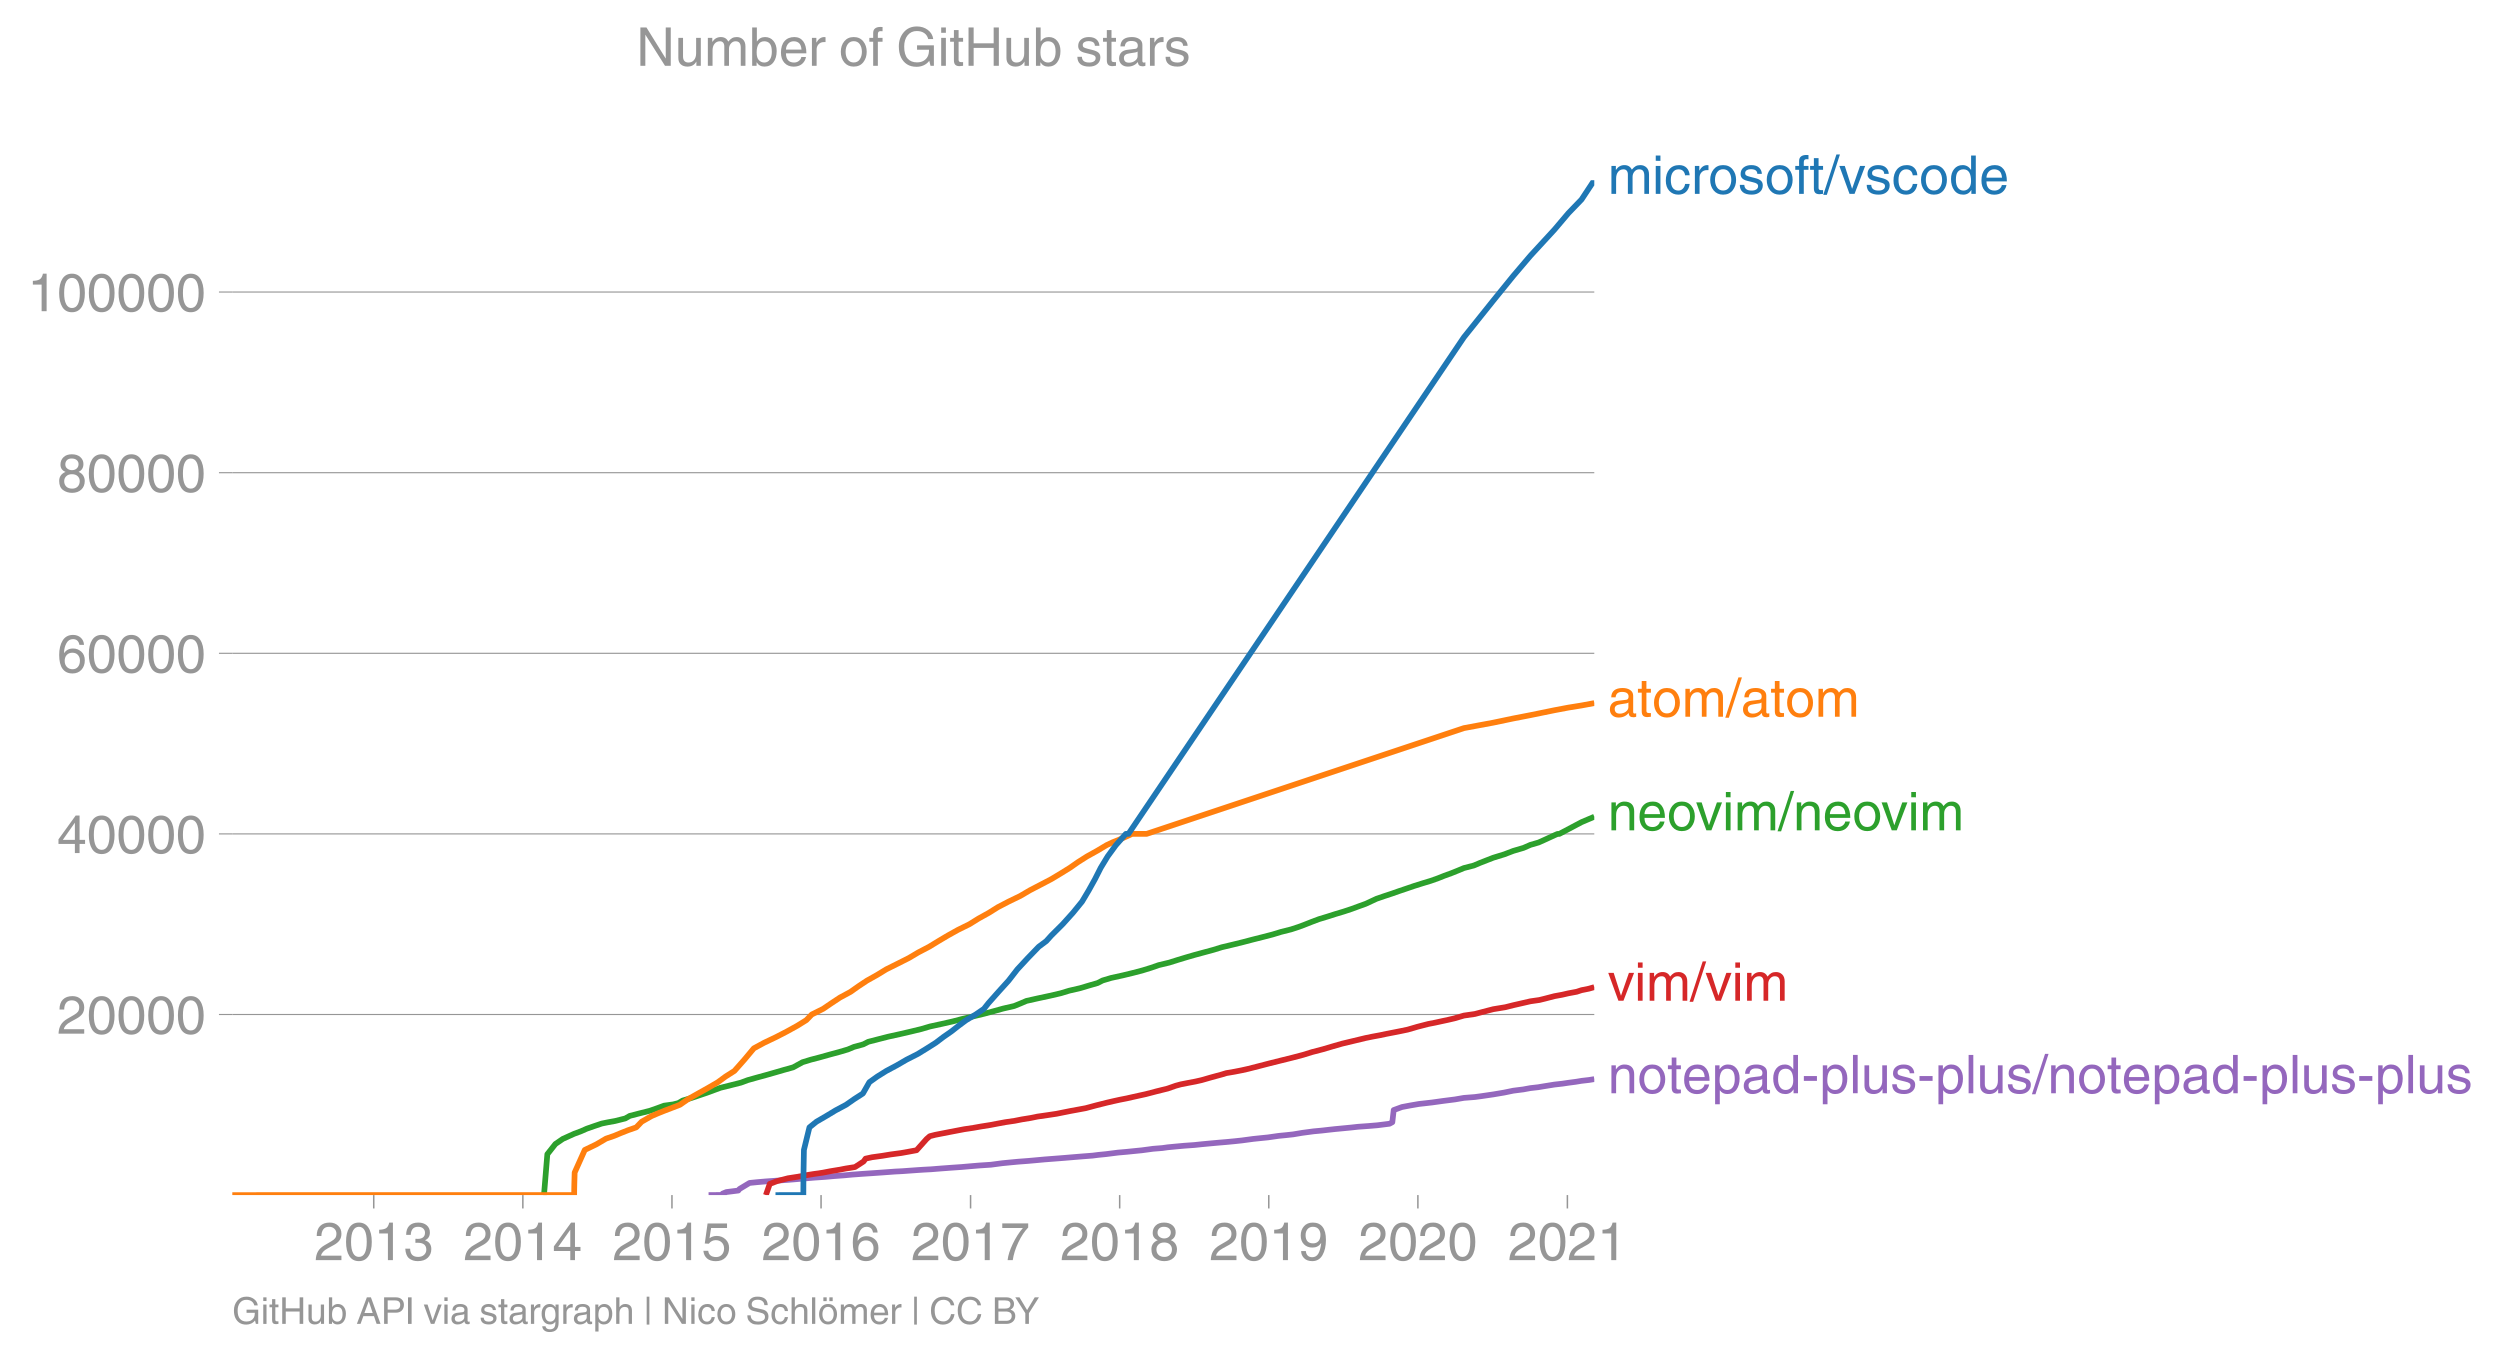 <svg height="475.298" viewBox="0 0 655.516 356.473" width="874.021" xmlns="http://www.w3.org/2000/svg" xmlns:xlink="http://www.w3.org/1999/xlink"><defs><style>*{stroke-linecap:butt;stroke-linejoin:round}</style></defs><g id="figure_1"><path d="M0 356.473h655.516V0H0z" fill="none" id="patch_1"/><g id="axes_1"><path d="M60.912 313.361h357.12V47.25H60.912z" fill="none" id="patch_2"/><path clip-path="url(#pecf658ad22)" d="M185.795 313.361l2.47-.023 1.091-.026.009-.05.033-.1.084-.198.968-.398 3.14-.398.304-.4 2.644-1.594 1.97-.199 2.29-.199 2.763-.198 2.913-.2 2.425-.198 2.294-.2 2.322-.198 2.93-.201 2.216-.2 2.673-.198 2.139-.199 2.694-.199 2.969-.199 2.806-.199 2.69-.199 1.916-.099 1.417-.102 2.765-.199 1.576-.1 1.85-.099 2.472-.199 2.645-.198 2.873-.2 2.257-.198 2.388-.2 3.03-.2 3-.398 2.037-.2 2.101-.198 2.618-.199 2.21-.199 2.159-.199 2.62-.201 2.537-.199 2.353-.199 2.423-.199 2.588-.199 1.558-.198 2.003-.2 3.147-.4 2.26-.198 1.954-.2 1.99-.198 1.498-.2 1.445-.198 2.465-.199 1.4-.199 2.102-.201 2.163-.199 2.774-.199 1.858-.199 2.119-.199 2.144-.199 2.343-.198 2.068-.2 1.862-.2 2.958-.398 1.908-.2 1.965-.198 2.778-.398 2.008-.199 1.835-.201 2.384-.398 2.984-.398 2.126-.199 1.73-.199 1.801-.198 2.125-.202 2.059-.199 1.778-.199 2.76-.198 2.365-.2 3.157-.397.732-.4.36-3.187 2.172-.796 2.108-.398 2.32-.4 1.766-.199 1.724-.199 2.868-.4 3.127-.398 2.323-.4 2.895-.227 1.69-.228 3.122-.457 2.873-.485 2.354-.488 2.653-.338 1.835-.339 2.046-.232 1.382-.232 2.89-.466 2.072-.232 1.572-.235 1.915-.253 1.53-.254 1.976-.225 1.38-.227" fill="none" stroke="#9467bd" stroke-linecap="square" stroke-width="1.5" id="line2d_1"/><g id="matplotlib.axis_1"><g id="xtick_1"><g id="line2d_2"><defs><path d="M0 0v3.5" id="m807eb0094e" stroke="#969696" stroke-width=".4"/></defs><use x="97.998" xlink:href="#m807eb0094e" y="313.361" fill="#969696" stroke="#969696" stroke-width=".4"/></g><g transform="matrix(.14 0 0 -.14 82.428 330.41)" fill="#969696" id="text_1"><defs><path d="M4.39 45.125q0 12.39 6.391 18.781 6.406 6.407 17.938 6.407 9.656 0 15.812-5.86 6.157-5.86 6.157-15.14 0-7.22-3.547-12.188-3.532-4.953-10.422-8.703l-12.11-6.64Q13.922 15.921 12.5 8.296h38.188V0H2.593q.39 9.906 4.297 16.5 3.906 6.594 12.203 11.375l12.593 7.328q5.032 2.89 7.329 5.984 2.297 3.094 2.297 8.516 0 5.375-3.766 9.031-3.75 3.672-10.156 3.672-7.078 0-10.594-4.672-3.516-4.656-3.61-12.609z" id="HelveticaWorld-Regular-50"/><path d="M42.484 34.188q0 14.109-3.734 21.156-3.734 7.062-10.969 7.062-7.078 0-10.89-7.062-3.797-7.047-3.797-21.157 0-13.671 3.75-20.937Q20.609 6 27.78 6q7.235 0 10.969 7 3.734 7.016 3.734 21.188zm9.422 0q0-17.297-6.25-26.704-6.25-9.39-17.875-9.39-12.062 0-18.062 9.734-6 9.75-6 26.36 0 17.03 6.14 26.578 6.157 9.547 17.922 9.547 11.625 0 17.875-9.5t6.25-26.626z" id="HelveticaWorld-Regular-48"/><path d="M35.89 0h-9.374v49.906H10.109v6.985q8.594.28 12.782 2.75Q27.094 62.109 29 70.313h6.89z" id="HelveticaWorld-Regular-49"/><path d="M22.406 39.984q2.203-.187 4.594-.187 6.203 0 9.781 2.86 3.594 2.859 3.594 8.656 0 4.687-3.344 7.89-3.343 3.203-9.64 3.203-6.985 0-10.235-4.11-3.234-4.093-3.437-10.983h-8.64q0 10.984 5.765 16.984 5.765 6.016 16.937 6.016 9.922 0 15.828-5.11 5.907-5.094 5.907-13.39 0-10.704-9.032-14.5v-.204q11.72-4 11.72-16.406 0-9.906-6.595-16.265-6.593-6.344-18.703-6.344-9.906 0-16.312 5.203Q4.204 8.5 3.422 21.484H12.5q.203-8.109 4-11.797Q20.313 6 27.484 6q6.938 0 11.141 3.86 4.203 3.859 4.203 9.718 0 6.406-4.016 9.672-4 3.266-12.39 3.266-2 0-4.016-.094z" id="HelveticaWorld-Regular-51"/></defs><use xlink:href="#HelveticaWorld-Regular-50"/><use x="55.615" xlink:href="#HelveticaWorld-Regular-48"/><use x="111.23" xlink:href="#HelveticaWorld-Regular-49"/><use x="166.846" xlink:href="#HelveticaWorld-Regular-51"/></g></g><g id="xtick_2"><use x="137.094" xlink:href="#m807eb0094e" y="313.361" fill="#969696" stroke="#969696" stroke-width=".4" id="line2d_3"/><g transform="matrix(.14 0 0 -.14 121.524 330.41)" fill="#969696" id="text_2"><defs><path d="M10.594 24.703h22.61v31.89h-.188zM42 17.093V0h-8.797v17.094H2.484v8.593L34.72 70.314H42v-45.61h10.297v-7.61z" id="HelveticaWorld-Regular-52"/></defs><use xlink:href="#HelveticaWorld-Regular-50"/><use x="55.615" xlink:href="#HelveticaWorld-Regular-48"/><use x="111.23" xlink:href="#HelveticaWorld-Regular-49"/><use x="166.846" xlink:href="#HelveticaWorld-Regular-52"/></g></g><g id="xtick_3"><use x="176.19" xlink:href="#m807eb0094e" y="313.361" fill="#969696" stroke="#969696" stroke-width=".4" id="line2d_4"/><g transform="matrix(.14 0 0 -.14 160.62 330.41)" fill="#969696" id="text_3"><defs><path d="M14.703 40.922q5.813 4.39 13.625 4.39 9.469 0 16.281-6.296 6.813-6.297 6.813-16.22 0-10.78-6.578-17.796-6.563-7-18.422-7-10.313 0-16.266 5.047Q4.203 8.109 3.22 17.39h9.094q.671-5.672 4.437-8.672 3.766-3 10.453-3 6.485 0 10.64 4.484Q42 14.703 42 21.688q0 7.125-4.36 11.421-4.343 4.297-11.218 4.297-7.813 0-13.047-6.687l-7.563.39 5.266 37.594h36.438v-8.5H17.672z" id="HelveticaWorld-Regular-53"/></defs><use xlink:href="#HelveticaWorld-Regular-50"/><use x="55.615" xlink:href="#HelveticaWorld-Regular-48"/><use x="111.23" xlink:href="#HelveticaWorld-Regular-49"/><use x="166.846" xlink:href="#HelveticaWorld-Regular-53"/></g></g><g id="xtick_4"><use x="215.287" xlink:href="#m807eb0094e" y="313.361" fill="#969696" stroke="#969696" stroke-width=".4" id="line2d_5"/><g transform="matrix(.14 0 0 -.14 199.716 330.41)" fill="#969696" id="text_4"><defs><path d="M14.11 21.578q0-6.875 4.093-11.234Q22.313 6 28.906 6q6.297 0 10.032 4.438 3.734 4.453 3.734 11.687 0 6.297-3.688 10.547-3.687 4.25-10.468 4.25-6.594 0-10.5-4.156-3.907-4.157-3.907-11.188zM41.702 51.61q-.984 5.375-3.984 8.078-3 2.72-8.125 2.72-8.11 0-12.36-7.923-4.25-7.906-4.343-18.109l.203-.188q5.61 8.641 16.687 8.641 8.844 0 15.438-5.86 6.593-5.859 6.593-16.452 0-10.5-6.25-17.47-6.25-6.952-16.843-6.952-12.219 0-18.563 8.687-6.344 8.703-6.344 25.938 0 16.593 6.485 27.093 6.5 10.5 19.484 10.5 8.407 0 14.219-5.015 5.813-5 6.297-13.688z" id="HelveticaWorld-Regular-54"/></defs><use xlink:href="#HelveticaWorld-Regular-50"/><use x="55.615" xlink:href="#HelveticaWorld-Regular-48"/><use x="111.23" xlink:href="#HelveticaWorld-Regular-49"/><use x="166.846" xlink:href="#HelveticaWorld-Regular-54"/></g></g><g id="xtick_5"><use x="254.49" xlink:href="#m807eb0094e" y="313.361" fill="#969696" stroke="#969696" stroke-width=".4" id="line2d_6"/><g transform="matrix(.14 0 0 -.14 238.92 330.41)" fill="#969696" id="text_5"><defs><path d="M3.719 68.797h48.578v-7.719Q42.28 50.875 33.984 33.484 25.687 16.11 23.391 0h-9.672q1.469 13.281 9.719 30.531 8.25 17.266 18.953 29.672H3.719z" id="HelveticaWorld-Regular-55"/></defs><use xlink:href="#HelveticaWorld-Regular-50"/><use x="55.615" xlink:href="#HelveticaWorld-Regular-48"/><use x="111.23" xlink:href="#HelveticaWorld-Regular-49"/><use x="166.846" xlink:href="#HelveticaWorld-Regular-55"/></g></g><g id="xtick_6"><use x="293.586" xlink:href="#m807eb0094e" y="313.361" fill="#969696" stroke="#969696" stroke-width=".4" id="line2d_7"/><g transform="matrix(.14 0 0 -.14 278.015 330.41)" fill="#969696" id="text_6"><defs><path d="M27.594 40.578q5.422 0 8.953 3.094 3.547 3.11 3.547 8.234 0 4.594-3.407 7.547-3.39 2.953-9.687 2.953-5.61 0-8.672-3.11-3.047-3.093-3.047-7.874 0-5.125 3.813-7.984 3.812-2.86 8.5-2.86zm.093-7.562q-6.78 0-10.64-3.766-3.86-3.766-3.86-9.234 0-6.297 3.907-10.157Q21 6 28.219 6q6.406 0 10.234 3.86 3.828 3.859 3.828 10.265 0 5.469-3.828 9.172-3.828 3.719-10.766 3.719zM49.22 52.203q0-10.594-9.032-14.797 6.204-2.781 8.86-7.36 2.656-4.562 2.656-9.733 0-10.016-6.453-16.125-6.438-6.094-17.375-6.094-9.563 0-16.813 5.25-7.25 5.25-7.25 17.062 0 11.922 11.907 16.907-9.516 3.796-9.516 13.671 0 8.297 5.64 13.813 5.641 5.516 15.641 5.516 10.016 0 15.875-5.204 5.86-5.203 5.86-12.906z" id="HelveticaWorld-Regular-56"/></defs><use xlink:href="#HelveticaWorld-Regular-50"/><use x="55.615" xlink:href="#HelveticaWorld-Regular-48"/><use x="111.23" xlink:href="#HelveticaWorld-Regular-49"/><use x="166.846" xlink:href="#HelveticaWorld-Regular-56"/></g></g><g id="xtick_7"><use x="332.682" xlink:href="#m807eb0094e" y="313.361" fill="#969696" stroke="#969696" stroke-width=".4" id="line2d_8"/><g transform="matrix(.14 0 0 -.14 317.111 330.41)" fill="#969696" id="text_7"><defs><path d="M27.594 31.39q6 0 9.75 4.047 3.765 4.063 3.765 11.97 0 6.5-3.562 10.75-3.563 4.25-10.64 4.25-6.11 0-9.876-4.298-3.75-4.297-3.75-11.53 0-7.376 3.516-11.282 3.515-3.906 10.797-3.906zm-1.282-7.906q-10 0-16.062 6.203-6.047 6.204-6.047 16.5 0 10.407 6.094 17.266 6.11 6.86 16.515 6.86 12.11 0 18.36-8.157 6.25-8.156 6.25-24.453 0-16.906-6.406-28.266Q38.625-1.905 25.875-1.905q-9.953 0-15.422 5.593-5.469 5.594-5.469 13.204h8.829q.39-5.266 3.437-8.375 3.063-3.094 8.438-3.094 7.609 0 11.515 6.781Q41.11 19 42.578 31.688l-.187.203q-5.672-8.407-16.078-8.407z" id="HelveticaWorld-Regular-57"/></defs><use xlink:href="#HelveticaWorld-Regular-50"/><use x="55.615" xlink:href="#HelveticaWorld-Regular-48"/><use x="111.23" xlink:href="#HelveticaWorld-Regular-49"/><use x="166.846" xlink:href="#HelveticaWorld-Regular-57"/></g></g><g id="xtick_8"><use x="371.778" xlink:href="#m807eb0094e" y="313.361" fill="#969696" stroke="#969696" stroke-width=".4" id="line2d_9"/><g transform="matrix(.14 0 0 -.14 356.207 330.41)" fill="#969696" id="text_8"><use xlink:href="#HelveticaWorld-Regular-50"/><use x="55.615" xlink:href="#HelveticaWorld-Regular-48"/><use x="111.23" xlink:href="#HelveticaWorld-Regular-50"/><use x="166.846" xlink:href="#HelveticaWorld-Regular-48"/></g></g><g id="xtick_9"><use x="410.981" xlink:href="#m807eb0094e" y="313.361" fill="#969696" stroke="#969696" stroke-width=".4" id="line2d_10"/><g transform="matrix(.14 0 0 -.14 395.41 330.41)" fill="#969696" id="text_9"><use xlink:href="#HelveticaWorld-Regular-50"/><use x="55.615" xlink:href="#HelveticaWorld-Regular-48"/><use x="111.23" xlink:href="#HelveticaWorld-Regular-50"/><use x="166.846" xlink:href="#HelveticaWorld-Regular-49"/></g></g></g><g id="matplotlib.axis_2"><g id="ytick_1"><path clip-path="url(#pecf658ad22)" d="M60.912 266.007h357.12" fill="none" stroke="#969696" stroke-linecap="square" stroke-width=".3" id="line2d_11"/><g id="line2d_12"><defs><path d="M0 0h-3.5" id="m7cb499201b" stroke="#969696" stroke-width=".3"/></defs><use x="60.912" xlink:href="#m7cb499201b" y="266.007" fill="#969696" stroke="#969696" stroke-width=".3"/></g><g transform="matrix(.14 0 0 -.14 14.985 271.032)" fill="#969696" id="text_10"><use xlink:href="#HelveticaWorld-Regular-50"/><use x="55.615" xlink:href="#HelveticaWorld-Regular-48"/><use x="111.23" xlink:href="#HelveticaWorld-Regular-48"/><use x="166.846" xlink:href="#HelveticaWorld-Regular-48"/><use x="222.461" xlink:href="#HelveticaWorld-Regular-48"/></g></g><g id="ytick_2"><path clip-path="url(#pecf658ad22)" d="M60.912 218.65h357.12" fill="none" stroke="#969696" stroke-linecap="square" stroke-width=".3" id="line2d_13"/><use x="60.912" xlink:href="#m7cb499201b" y="218.65" fill="#969696" stroke="#969696" stroke-width=".3" id="line2d_14"/><g transform="matrix(.14 0 0 -.14 14.985 223.675)" fill="#969696" id="text_11"><use xlink:href="#HelveticaWorld-Regular-52"/><use x="55.615" xlink:href="#HelveticaWorld-Regular-48"/><use x="111.23" xlink:href="#HelveticaWorld-Regular-48"/><use x="166.846" xlink:href="#HelveticaWorld-Regular-48"/><use x="222.461" xlink:href="#HelveticaWorld-Regular-48"/></g></g><g id="ytick_3"><path clip-path="url(#pecf658ad22)" d="M60.912 171.293h357.12" fill="none" stroke="#969696" stroke-linecap="square" stroke-width=".3" id="line2d_15"/><use x="60.912" xlink:href="#m7cb499201b" y="171.293" fill="#969696" stroke="#969696" stroke-width=".3" id="line2d_16"/><g transform="matrix(.14 0 0 -.14 14.985 176.318)" fill="#969696" id="text_12"><use xlink:href="#HelveticaWorld-Regular-54"/><use x="55.615" xlink:href="#HelveticaWorld-Regular-48"/><use x="111.23" xlink:href="#HelveticaWorld-Regular-48"/><use x="166.846" xlink:href="#HelveticaWorld-Regular-48"/><use x="222.461" xlink:href="#HelveticaWorld-Regular-48"/></g></g><g id="ytick_4"><path clip-path="url(#pecf658ad22)" d="M60.912 123.937h357.12" fill="none" stroke="#969696" stroke-linecap="square" stroke-width=".3" id="line2d_17"/><use x="60.912" xlink:href="#m7cb499201b" y="123.937" fill="#969696" stroke="#969696" stroke-width=".3" id="line2d_18"/><g transform="matrix(.14 0 0 -.14 14.985 128.961)" fill="#969696" id="text_13"><use xlink:href="#HelveticaWorld-Regular-56"/><use x="55.615" xlink:href="#HelveticaWorld-Regular-48"/><use x="111.23" xlink:href="#HelveticaWorld-Regular-48"/><use x="166.846" xlink:href="#HelveticaWorld-Regular-48"/><use x="222.461" xlink:href="#HelveticaWorld-Regular-48"/></g></g><g id="ytick_5"><path clip-path="url(#pecf658ad22)" d="M60.912 76.58h357.12" fill="none" stroke="#969696" stroke-linecap="square" stroke-width=".3" id="line2d_19"/><use x="60.912" xlink:href="#m7cb499201b" y="76.58" fill="#969696" stroke="#969696" stroke-width=".3" id="line2d_20"/><g transform="matrix(.14 0 0 -.14 7.2 81.604)" fill="#969696" id="text_14"><use xlink:href="#HelveticaWorld-Regular-49"/><use x="55.615" xlink:href="#HelveticaWorld-Regular-48"/><use x="111.23" xlink:href="#HelveticaWorld-Regular-48"/><use x="166.846" xlink:href="#HelveticaWorld-Regular-48"/><use x="222.461" xlink:href="#HelveticaWorld-Regular-48"/><use x="278.076" xlink:href="#HelveticaWorld-Regular-48"/></g></g></g><path clip-path="url(#pecf658ad22)" d="M200.819 313.361l1.018-2.94 1.953-.735 2.814-.736 2.363-.367 2.007-.37 2.265-.366 2.547-.37 1.886-.367 2.225-.367 1.956-.367 2.332-.37 2.26-1.47.513-.734 1.682-.367 2.664-.369 2.235-.367 2.758-.37 2.04-.366 1.994-.37 2.624-2.94.84-.735 1.44-.367 1.895-.37 1.87-.366 1.926-.37 1.913-.366 2.462-.37 2.062-.367 2.324-.367 1.905-.367 2.003-.37 2.49-.366 1.866-.37 2.277-.367 1.814-.37 2.55-.366 2.437-.367 1.818-.367 1.849-.37 1.997-.367 1.989-.369 2.738-.736 2.923-.734 1.592-.367 1.672-.37 1.858-.367 1.617-.367 1.655-.367 1.682-.37 2.8-.733 2.97-.737 2.1-.736 1.348-.367 1.884-.37 1.93-.366 1.615-.367 2.574-.737 2.702-.736 1.205-.367 2.169-.37 1.863-.367 1.643-.367 2.886-.736 2.843-.736 2.962-.737 2.96-.734 2.801-.736 2.367-.734 2.832-.737 2.484-.734 2.567-.736 3.087-.737 3.06-.736 1.792-.367 1.988-.367 1.724-.367 1.925-.37 1.838-.366 1.777-.37 2.521-.736 2.848-.734 1.874-.367 1.686-.37 1.7-.367 1.594-.369 2.504-.736 2.888-.417 1.588-.42 1.591-.418 1.64-.42 3.168-.52 2.068-.521 2.256-.514 2.24-.514 2.344-.336 1.371-.336 2.584-.673 2.038-.374 1.619-.374 2.184-.407 1.237-.41 1.96-.398 1.403-.4" fill="none" stroke="#d62728" stroke-linecap="square" stroke-width="1.5" id="line2d_21"/><path clip-path="url(#pecf658ad22)" d="M142.637 313.361l.879-10.719 2.116-2.68 1.955-1.34 2.968-1.34 1.799-.67 1.516-.67 1.926-.67 1.983-.671 1.638-.334 1.863-.336 2.673-.67 1.17-.67 2.597-.67 2.672-.67 1.914-.67 1.821-.67 2.396-.335 1.336-.336 1.147-.67 2.271-.67 1.986-.67 1.995-.67 1.824-.67 1.82-.67 2.702-.67 2.654-.67 1.816-.67 2.383-.67 2.447-.67 2.358-.671 2.301-.67 2.413-.67 2.438-1.34 2.192-.67 2.562-.67 2.387-.67 2.49-.67 2.27-.67 1.6-.671 2.448-.67 1.31-.67 2.61-.67 2.616-.67 3.045-.67 2.883-.67 2.755-.668 2.273-.67 3.082-.67 2.938-.67 2.57-.67 2.89-.67 2.76-.67 2.498-.671 2.42-.67 2.904-.67 1.658-.67 1.559-.67 2.99-.67 3.124-.67 2.886-.67 2.206-.67 2.896-.67 2.244-.671 2.321-.67 1.312-.67 2.25-.67 3.05-.67 2.763-.67 2.532-.67 2.164-.67 1.923-.67 2.793-.67 2.127-.671 2.209-.67 2.302-.67 2.48-.67 2.475-.67 2.163-.67 2.818-.67 2.722-.67 2.555-.67 2.663-.67 2.58-.67 2.19-.671 2.667-.67 2.045-.67 1.766-.67 1.695-.67 1.787-.67 2.21-.67 2.099-.67 2.236-.67 2.018-.67 1.827-.671 1.86-.67 2.886-1.34 1.953-.67 2.034-.67 1.905-.67 1.99-.67 1.954-.67 2.13-.67 2.216-.671 1.892-.67 1.684-.67 1.847-.67 1.666-.67 1.605-.67 2.624-.678 1.595-.677 1.734-.677 1.752-.68 2.9-.892 2.334-.893 2.684-.789 1.801-.79 2.16-.628 1.412-.63 2.743-1.26.793-.35h.468l5.843-3.092 3.345-1.423" fill="none" stroke="#2ca02c" stroke-linecap="square" stroke-width="1.5" id="line2d_22"/><g transform="matrix(.14 0 0 -.14 421.603 50.825)" fill="#1f77b4" id="text_15"><defs><path d="M6.594 52.297h8.297v-7.375h.203q5.906 8.89 15.812 8.89 9.813 0 13.922-8.5 3.75 4.594 7.266 6.547 3.515 1.953 8.703 1.953 6.781 0 11.484-4.453Q77 44.922 77 36.187V0h-8.781v33.797q0 6.094-2.297 9.094-2.297 3.015-7.422 3.015-5.172 0-8.75-4.203-3.563-4.203-3.563-9.812V0h-8.78v36.188q0 4.53-2.11 7.124-2.094 2.594-6.094 2.594-6.297 0-10.062-4.687-3.766-4.688-3.766-12.703V0H6.594z" id="HelveticaWorld-Regular-109"/><path d="M6.594 61.813v9.968h8.781v-9.969zM15.375 0H6.594v52.297h8.781z" id="HelveticaWorld-Regular-105"/><path d="M39.594 34.719q-1.89 11.187-12.39 11.187-6.5 0-10.454-5.203-3.953-5.203-3.953-14.484 0-10.11 3.656-15.11 3.672-5 10.64-5 4.688 0 8.11 3.438 3.422 3.437 4.39 8.953h8.5q-1.312-9.703-6.859-14.86-5.547-5.156-14.328-5.156-10.297 0-16.89 7.047-6.594 7.063-6.594 19.172 0 13.281 6.594 21.188 6.593 7.922 18.5 7.922 8.687 0 13.843-5.204 5.157-5.203 5.735-13.89z" id="HelveticaWorld-Regular-99"/><path d="M15.375 0H6.594v52.297h8.297v-8.688h.203q5.703 10.203 14.687 10.203 1.422 0 2.297-.296V44.39h-3.266q-5.906 0-9.671-4.016-3.766-4-3.766-9.953z" id="HelveticaWorld-Regular-114"/><path d="M12.703 26.219q0-8.735 3.953-14.375 3.953-5.64 11.219-5.64 7.531 0 11.438 5.905 3.906 5.907 3.906 14.11 0 8.297-3.907 14.078-3.906 5.797-11.437 5.797-6.969 0-11.078-5.453-4.094-5.438-4.094-14.422zm-8.984 0q0 11.672 6.484 19.625 6.5 7.968 17.672 7.968 11.438 0 17.875-8.062 6.453-8.047 6.453-19.531 0-11.516-6.406-19.625-6.39-8.11-17.922-8.11-11.078 0-17.625 7.86-6.531 7.86-6.531 19.875z" id="HelveticaWorld-Regular-111"/><path d="M36.078 37.406q-.187 4.688-3.344 6.735-3.14 2.047-9.047 2.047-4.296 0-7.359-1.907-3.047-1.89-3.047-5.468 0-2.829 1.797-4.172 1.813-1.344 7.828-2.86l8.688-2.187q7.906-2 11.297-5.11 3.406-3.093 3.406-8.656 0-7.719-5.64-12.531-5.641-4.813-15.063-4.813-11 0-16.64 4.563-5.626 4.578-5.735 13.75h8.5q.203-5.422 3.594-8.063 3.39-2.625 10.171-2.625 5.516 0 8.766 2.188 3.25 2.203 3.25 6.11 0 2.78-2.11 4.437-2.093 1.672-8.296 3.078l-10.203 2.5q-6.203 1.562-9.157 4.656-2.953 3.094-2.953 8.031 0 7.72 5.516 12.203 5.531 4.5 14.406 4.5 9.485 0 14.531-4.624 5.047-4.61 5.344-11.782z" id="HelveticaWorld-Regular-115"/><path d="M17.188 45.016V0H8.405v45.016H1.22v7.28h7.187v8.985q0 5.907 3.578 8.703 3.594 2.813 10.032 2.813 2.203 0 3.968-.188v-7.906q-1.562.188-3.578.188-2.922 0-4.078-1.438-1.14-1.437-1.14-4.656v-6.5h8.796v-7.281z" id="HelveticaWorld-Regular-102"/><path d="M17.188 45.016V10.984q0-2 1.093-3.046 1.11-1.047 3.938-1.047h3.375V0Q20.797-.688 19-.688q-5.516 0-8.063 2.641-2.53 2.64-2.53 8.547v34.516H1.311v7.28h7.094v14.595h8.781V52.297h8.407v-7.281z" id="HelveticaWorld-Regular-116"/><path d="M4.984-1.906h-6.687l24.61 75.594H29.5z" id="HelveticaWorld-Regular-47"/><path d="M39.406 52.297h9.625L29.11 0h-9.437L.594 52.297h10.203L24.422 9.719h.187z" id="HelveticaWorld-Regular-118"/><path d="M13.094 26.313q0-9.704 3.844-14.954 3.859-5.25 10.265-5.25 6.094 0 10.188 4.485 4.109 4.5 4.109 13.094 0 11.03-3.5 16.625-3.484 5.593-10.61 5.593-6.78 0-10.546-4.453-3.75-4.437-3.75-15.14zM50.39 0h-8.297v7.172h-.203q-4.97-8.688-15.078-8.688-10.891 0-16.86 8.297Q4 15.094 4 27.688q0 11.625 5.906 18.875 5.922 7.25 15.875 7.25 9.813 0 15.625-8.891l.203.594V71.78h8.782z" id="HelveticaWorld-Regular-100"/><path d="M42.484 30.328q-.687 8.485-4.5 12.031-3.797 3.547-10.109 3.547-6.39 0-10.328-4.5-3.922-4.484-4.172-11.078zm8.391-13.922q-1.453-8.11-7.953-13.422-5.719-4.5-15.047-4.593-10.984.093-17.438 7.203Q4 12.704 4 24.704q0 13.78 6.64 21.437 6.641 7.672 18.47 7.672 10.593 0 16.546-7.922 5.953-7.907 5.953-22.594H13.375q0-8.203 3.813-12.703Q21 6.109 28.608 6.109q5.375 0 9.235 3.235 3.86 3.25 4.25 7.062z" id="HelveticaWorld-Regular-101"/></defs><use xlink:href="#HelveticaWorld-Regular-109"/><use x="83.008" xlink:href="#HelveticaWorld-Regular-105"/><use x="105.029" xlink:href="#HelveticaWorld-Regular-99"/><use x="156.299" xlink:href="#HelveticaWorld-Regular-114"/><use x="187.867" xlink:href="#HelveticaWorld-Regular-111"/><use x="243.775" xlink:href="#HelveticaWorld-Regular-115"/><use x="293.775" xlink:href="#HelveticaWorld-Regular-111"/><use x="349.684" xlink:href="#HelveticaWorld-Regular-102"/><use x="377.369" xlink:href="#HelveticaWorld-Regular-116"/><use x="405.055" xlink:href="#HelveticaWorld-Regular-47"/><use x="432.838" xlink:href="#HelveticaWorld-Regular-118"/><use x="481.447" xlink:href="#HelveticaWorld-Regular-115"/><use x="531.447" xlink:href="#HelveticaWorld-Regular-99"/><use x="582.717" xlink:href="#HelveticaWorld-Regular-111"/><use x="638.625" xlink:href="#HelveticaWorld-Regular-100"/><use x="695.607" xlink:href="#HelveticaWorld-Regular-101"/></g><g transform="matrix(.14 0 0 -.14 421.603 187.932)" fill="#ff7f0e" id="text_16"><defs><path d="M38.375 26.703q-.969-1.015-3.828-1.656-2.86-.625-10.672-1.656-5.766-.688-8.469-2.844-2.703-2.14-2.703-5.656 0-4.297 2.281-6.688 2.297-2.39 7.329-2.39 6.296 0 11.171 3.578 4.891 3.593 4.891 8.718zM6.203 36.375q.297 8.844 5.734 13.14 5.454 4.297 15.844 4.297 8.297 0 13.907-3.765 5.624-3.75 5.624-10.844V9.078Q47.313 6 50.094 6q1.125 0 2.89.39V0Q50.594-.984 48-.984q-4.5 0-6.703 1.921-2.188 1.938-2.281 6.047-7.516-8.5-18.891-8.5-7.422 0-11.922 4.204Q3.72 6.89 3.72 13.624q0 6.89 3.906 11.125Q11.531 29 19 29.89l15.516 1.891q4.203.64 4.203 6.203 0 4.11-3.047 6.297-3.047 2.203-9.25 2.203-5.516 0-8.485-2.437-2.953-2.438-3.53-7.672z" id="HelveticaWorld-Regular-97"/></defs><use xlink:href="#HelveticaWorld-Regular-97"/><use x="54.932" xlink:href="#HelveticaWorld-Regular-116"/><use x="82.617" xlink:href="#HelveticaWorld-Regular-111"/><use x="138.525" xlink:href="#HelveticaWorld-Regular-109"/><use x="221.533" xlink:href="#HelveticaWorld-Regular-47"/><use x="249.316" xlink:href="#HelveticaWorld-Regular-97"/><use x="304.248" xlink:href="#HelveticaWorld-Regular-116"/><use x="331.934" xlink:href="#HelveticaWorld-Regular-111"/><use x="387.842" xlink:href="#HelveticaWorld-Regular-109"/></g><g transform="matrix(.14 0 0 -.14 421.603 217.71)" fill="#2ca02c" id="text_17"><defs><path d="M49.219 0h-8.844v32.172q0 7.422-2.594 10.578-2.578 3.156-8.578 3.156-5.906 0-9.875-4.5-3.953-4.484-3.953-12.89V0H6.594v52.297h8.297v-7.375h.203q6.203 8.89 15.812 8.89 8.89 0 13.594-4.718 4.719-4.703 4.719-13.5z" id="HelveticaWorld-Regular-110"/></defs><use xlink:href="#HelveticaWorld-Regular-110"/><use x="55.176" xlink:href="#HelveticaWorld-Regular-101"/><use x="110.596" xlink:href="#HelveticaWorld-Regular-111"/><use x="164.754" xlink:href="#HelveticaWorld-Regular-118"/><use x="214.363" xlink:href="#HelveticaWorld-Regular-105"/><use x="236.385" xlink:href="#HelveticaWorld-Regular-109"/><use x="319.393" xlink:href="#HelveticaWorld-Regular-47"/><use x="347.176" xlink:href="#HelveticaWorld-Regular-110"/><use x="402.352" xlink:href="#HelveticaWorld-Regular-101"/><use x="457.771" xlink:href="#HelveticaWorld-Regular-111"/><use x="511.93" xlink:href="#HelveticaWorld-Regular-118"/><use x="561.539" xlink:href="#HelveticaWorld-Regular-105"/><use x="583.561" xlink:href="#HelveticaWorld-Regular-109"/></g><g transform="matrix(.14 0 0 -.14 421.603 262.406)" fill="#d62728" id="text_18"><use xlink:href="#HelveticaWorld-Regular-118"/><use x="49.609" xlink:href="#HelveticaWorld-Regular-105"/><use x="71.631" xlink:href="#HelveticaWorld-Regular-109"/><use x="154.639" xlink:href="#HelveticaWorld-Regular-47"/><use x="182.422" xlink:href="#HelveticaWorld-Regular-118"/><use x="232.031" xlink:href="#HelveticaWorld-Regular-105"/><use x="254.053" xlink:href="#HelveticaWorld-Regular-109"/></g><g transform="matrix(.14 0 0 -.14 421.603 286.653)" fill="#9467bd" id="text_19"><defs><path d="M14.984 23.688q0-8.407 4.094-13 4.11-4.579 10.219-4.579 6.687 0 10.39 5.438 3.72 5.453 3.72 14.765 0 10.22-3.563 14.907-3.563 4.687-10.735 4.687-6.984 0-10.562-5.5-3.563-5.5-3.563-16.718zm-8.39 28.609h8.297v-7.375h.203q5.61 8.89 15.625 8.89 10.11 0 15.937-7.359 5.828-7.344 5.828-18.766 0-12.796-5.953-21Q40.578-1.515 29.5-1.515q-9.094 0-13.922 7.032h-.203v-26.22H6.594z" id="HelveticaWorld-Regular-112"/><path d="M28.906 23.188H4.391v8.984h24.515z" id="HelveticaWorld-Regular-45"/><path d="M15.375 0H6.594v71.781h8.781z" id="HelveticaWorld-Regular-108"/><path d="M6.11 52.297h8.78V17.578q0-5.765 2.61-8.625Q20.125 6.11 25 6.11q6.781 0 10.594 4.797 3.812 4.813 3.812 12.578v28.813h8.782V0H39.89v7.625l-.188.188q-4.984-9.329-16.61-9.329-7.515 0-12.25 4.094Q6.11 6.688 6.11 14.703z" id="HelveticaWorld-Regular-117"/></defs><use xlink:href="#HelveticaWorld-Regular-110"/><use x="55.176" xlink:href="#HelveticaWorld-Regular-111"/><use x="111.084" xlink:href="#HelveticaWorld-Regular-116"/><use x="138.77" xlink:href="#HelveticaWorld-Regular-101"/><use x="194.189" xlink:href="#HelveticaWorld-Regular-112"/><use x="250.684" xlink:href="#HelveticaWorld-Regular-97"/><use x="305.615" xlink:href="#HelveticaWorld-Regular-100"/><use x="362.598" xlink:href="#HelveticaWorld-Regular-45"/><use x="395.898" xlink:href="#HelveticaWorld-Regular-112"/><use x="452.393" xlink:href="#HelveticaWorld-Regular-108"/><use x="474.414" xlink:href="#HelveticaWorld-Regular-117"/><use x="529.199" xlink:href="#HelveticaWorld-Regular-115"/><use x="579.199" xlink:href="#HelveticaWorld-Regular-45"/><use x="612.5" xlink:href="#HelveticaWorld-Regular-112"/><use x="668.994" xlink:href="#HelveticaWorld-Regular-108"/><use x="691.016" xlink:href="#HelveticaWorld-Regular-117"/><use x="745.801" xlink:href="#HelveticaWorld-Regular-115"/><use x="795.801" xlink:href="#HelveticaWorld-Regular-47"/><use x="823.584" xlink:href="#HelveticaWorld-Regular-110"/><use x="878.76" xlink:href="#HelveticaWorld-Regular-111"/><use x="934.668" xlink:href="#HelveticaWorld-Regular-116"/><use x="962.354" xlink:href="#HelveticaWorld-Regular-101"/><use x="1017.773" xlink:href="#HelveticaWorld-Regular-112"/><use x="1074.268" xlink:href="#HelveticaWorld-Regular-97"/><use x="1129.199" xlink:href="#HelveticaWorld-Regular-100"/><use x="1186.182" xlink:href="#HelveticaWorld-Regular-45"/><use x="1219.482" xlink:href="#HelveticaWorld-Regular-112"/><use x="1275.977" xlink:href="#HelveticaWorld-Regular-108"/><use x="1297.998" xlink:href="#HelveticaWorld-Regular-117"/><use x="1352.783" xlink:href="#HelveticaWorld-Regular-115"/><use x="1402.783" xlink:href="#HelveticaWorld-Regular-45"/><use x="1436.084" xlink:href="#HelveticaWorld-Regular-112"/><use x="1492.578" xlink:href="#HelveticaWorld-Regular-108"/><use x="1514.6" xlink:href="#HelveticaWorld-Regular-117"/><use x="1569.385" xlink:href="#HelveticaWorld-Regular-115"/></g><g transform="matrix(.097 0 0 -.097 60.912 347.134)" fill="#969696" id="text_20"><defs><path d="M38.484 38.375h31.532V0h-6.297l-2.344 9.281Q56.781 3.421 50.578.75q-6.187-2.656-12.875-2.656-10.797 0-18.047 4.703-7.25 4.719-11.265 13.015-4 8.313-4 20.72 0 15.468 9.203 26.312 9.203 10.843 24.781 10.843 11.625 0 20.313-6.5Q67.39 60.688 68.796 50h-9.375q-1.703 7.078-7.219 11.078-5.516 4.016-14.312 4.016-10.594 0-17.047-7.985-6.438-7.984-6.438-21.125 0-15.28 6.39-22.437Q27.204 6.39 38.282 6.39q7.235 0 12.235 2.859 5 2.86 7.687 7.766 2.688 4.906 2.688 13.062H38.484z" id="HelveticaWorld-Regular-71"/><path d="M64.89 0h-9.718v33.5h-37.5V0H8.109v71.781h9.563V42.094h37.5V71.78h9.719z" id="HelveticaWorld-Regular-72"/><path d="M43.406 26.313q0 10.5-3.718 15.046-3.704 4.547-10.579 4.547-6.984-.11-10.562-5.453Q14.984 35.11 14.984 25q0-10.297 4.297-14.594Q23.578 6.11 29.297 6.11q6.5 0 10.297 5.344 3.812 5.344 3.812 14.86zM6.594 0v71.781h8.781V45.703h.203q5.61 8.11 15.14 8.11 9.766 0 15.766-7.25t6-18.876q0-13.093-6.062-21.156Q40.375-1.516 29.5-1.516q-9.578 0-14.406 8.016h-.203V0z" id="HelveticaWorld-Regular-98"/><path d="M44 29.5L33.406 61.078h-.203L21.687 29.5zm-25.297-8.594L11.188 0h-9.97l27 71.781h10.985L65.187 0H54.594l-7.078 20.906z" id="HelveticaWorld-Regular-65"/><path d="M17.828 38.625H37.11q7.282 0 10.938 3.188 3.656 3.203 3.656 9.703 0 5.812-3.516 8.89-3.515 3.078-10.687 3.078H17.828zm0-38.625H8.11v71.781h32.266q9.625 0 15.484-5.594 5.86-5.593 5.86-14.578 0-9.328-5.672-15.312-5.656-5.969-15.672-5.969H17.828z" id="HelveticaWorld-Regular-80"/><path d="M17.828 0H8.11v71.781h9.72z" id="HelveticaWorld-Regular-73"/><path d="M12.984 26.313q0-9.61 3.813-14.907Q20.609 6.11 27.094 6.11q6.312 0 10.312 4.579 4 4.593 4 13 0 11.03-3.5 16.625-3.484 5.593-10.61 5.593-7.171 0-10.75-4.765-3.562-4.766-3.562-14.828zM49.812 2.983q0-12.609-6.062-18.797-6.047-6.203-18.266-6.203-8.78 0-13.984 4.047Q6.297-13.922 5.516-6.39h8.796q.672-3.812 3.532-6.062 2.86-2.25 8.281-2.25 7.375 0 11.125 3.969 3.766 3.953 3.766 12.828v3.719h-.188q-4.937-7.329-13.922-7.329-11.187 0-17.093 8.25-5.907 8.25-5.907 20.953 0 11.625 5.953 18.875 5.97 7.25 15.829 7.25 9.906 0 15.625-8.89h.187v7.375h8.313z" id="HelveticaWorld-Regular-103"/><path d="M49.219 0h-8.844v34.188q0 6.296-2.438 9-2.437 2.718-7.953 2.718-6.797 0-10.703-4.406-3.906-4.39-3.906-12.984V0H6.594v71.781h8.781V45.312h.203q6 8.5 15.328 8.5 8.594 0 13.453-4.5 4.86-4.484 4.86-13.718z" id="HelveticaWorld-Regular-104"/><path d="M9.422 73.688h7.281V-1.906H9.422z" id="HelveticaWorld-Regular-124"/><path d="M55.61 71.781h9.374V0h-10.78L17.577 58.016h-.187V0H8.109v71.781h11.375l35.938-57.969h.187z" id="HelveticaWorld-Regular-78"/><path d="M50.39 50.781q-.296 6.844-5.109 10.719-4.797 3.875-12.656 3.875-7.922 0-12.172-3.25-4.234-3.234-4.234-9.344 0-3.265 1.843-5.61 1.86-2.343 6.641-3.468l20.516-4.687q8.297-1.813 12.297-6.875 4.015-5.047 4.015-12.313 0-10.64-7.812-16.187-7.813-5.547-20.313-5.547-9.531 0-15.031 2.437-5.484 2.453-9.734 7.766-4.25 5.328-4.25 14.89h9.093q0-8 5.313-12.406 5.328-4.39 14.5-4.39 8.89 0 13.844 3.156 4.953 3.156 4.953 8.953 0 5.281-2.953 7.89Q46.188 29 37.594 31l-15.469 3.625q-7.719 1.75-11.531 6.125Q6.78 45.125 6.78 51.516q0 9.672 6.516 15.922 6.531 6.25 18.203 6.25 13.172 0 20.328-5.5 7.156-5.485 7.688-17.407z" id="HelveticaWorld-Regular-83"/><path d="M12.703 26.219q0-8.735 3.953-14.375 3.953-5.64 11.219-5.64 7.531 0 11.438 5.905 3.906 5.907 3.906 14.11 0 8.297-3.907 14.078-3.906 5.797-11.437 5.797-6.969 0-11.078-5.453-4.094-5.438-4.094-14.422zm-8.984 0q0 11.672 6.484 19.625 6.5 7.968 17.672 7.968 11.438 0 17.875-8.062 6.453-8.047 6.453-19.531 0-11.516-6.406-19.625-6.39-8.11-17.922-8.11-11.078 0-17.625 7.86-6.531 7.86-6.531 19.875zm36.734 35.406H31.47v10.156h8.984zm-16.219 0H15.25v10.156h8.984z" id="HelveticaWorld-Regular-246"/><path d="M58.016 50.203q-1.625 7.313-6.782 11.094-5.14 3.797-13.343 3.797-10.594 0-17.047-7.703-6.438-7.688-6.438-20.766 0-15.14 6.094-22.547 6.11-7.39 17.688-7.39 7.609 0 13.093 5.046 5.5 5.063 7.407 14.688h9.421Q66.22 12.594 57.625 5.344t-20.906-7.25q-14.703 0-23.516 10.11Q4.391 18.311 4.391 36.28q0 17.328 9.203 27.36 9.203 10.047 24.297 10.047 12.5 0 20.265-6.454 7.766-6.437 9.235-17.03z" id="HelveticaWorld-Regular-67"/><path d="M8.11 71.781h31.484q9.281 0 14.797-5.031 5.515-5.031 5.515-13.031 0-4.844-2.422-8.828-2.406-3.97-7.187-6.172 6.687-2.532 9.828-6.735 3.156-4.203 3.156-10.797 0-9.265-6.687-15.234Q49.906 0 38.922 0H8.109zm9.562-63.484h20.703q7.625 0 11.422 3.531 3.812 3.547 3.812 9.563 0 6.093-4.25 9.093Q45.125 33.5 36.812 33.5h-19.14zm0 33.11h17.625q7.719 0 11.312 2.796 3.594 2.813 3.594 8.781 0 5.125-3.406 7.813-3.39 2.687-11.39 2.687H17.671z" id="HelveticaWorld-Regular-66"/><path d="M37.313 0h-9.72v28.906L.485 71.781h11.329l20.609-34.469 20.562 34.47h11.422L37.312 28.905z" id="HelveticaWorld-Regular-89"/></defs><use xlink:href="#HelveticaWorld-Regular-71"/><use x="77.1" xlink:href="#HelveticaWorld-Regular-105"/><use x="99.121" xlink:href="#HelveticaWorld-Regular-116"/><use x="126.807" xlink:href="#HelveticaWorld-Regular-72"/><use x="199.805" xlink:href="#HelveticaWorld-Regular-117"/><use x="254.59" xlink:href="#HelveticaWorld-Regular-98"/><use x="311.084" xlink:href="#HelveticaWorld-Regular-32"/><use x="335.498" xlink:href="#HelveticaWorld-Regular-65"/><use x="402.197" xlink:href="#HelveticaWorld-Regular-80"/><use x="466.846" xlink:href="#HelveticaWorld-Regular-73"/><use x="492.627" xlink:href="#HelveticaWorld-Regular-32"/><use x="517.041" xlink:href="#HelveticaWorld-Regular-118"/><use x="566.65" xlink:href="#HelveticaWorld-Regular-105"/><use x="588.672" xlink:href="#HelveticaWorld-Regular-97"/><use x="643.604" xlink:href="#HelveticaWorld-Regular-32"/><use x="668.018" xlink:href="#HelveticaWorld-Regular-115"/><use x="718.018" xlink:href="#HelveticaWorld-Regular-116"/><use x="745.703" xlink:href="#HelveticaWorld-Regular-97"/><use x="800.635" xlink:href="#HelveticaWorld-Regular-114"/><use x="832.203" xlink:href="#HelveticaWorld-Regular-103"/><use x="888.111" xlink:href="#HelveticaWorld-Regular-114"/><use x="919.68" xlink:href="#HelveticaWorld-Regular-97"/><use x="974.611" xlink:href="#HelveticaWorld-Regular-112"/><use x="1031.105" xlink:href="#HelveticaWorld-Regular-104"/><use x="1086.281" xlink:href="#HelveticaWorld-Regular-32"/><use x="1110.695" xlink:href="#HelveticaWorld-Regular-124"/><use x="1136.672" xlink:href="#HelveticaWorld-Regular-32"/><use x="1161.086" xlink:href="#HelveticaWorld-Regular-78"/><use x="1234.182" xlink:href="#HelveticaWorld-Regular-105"/><use x="1256.203" xlink:href="#HelveticaWorld-Regular-99"/><use x="1307.473" xlink:href="#HelveticaWorld-Regular-111"/><use x="1363.381" xlink:href="#HelveticaWorld-Regular-32"/><use x="1387.795" xlink:href="#HelveticaWorld-Regular-83"/><use x="1454.006" xlink:href="#HelveticaWorld-Regular-99"/><use x="1505.275" xlink:href="#HelveticaWorld-Regular-104"/><use x="1560.451" xlink:href="#HelveticaWorld-Regular-108"/><use x="1582.473" xlink:href="#HelveticaWorld-Regular-246"/><use x="1638.381" xlink:href="#HelveticaWorld-Regular-109"/><use x="1721.389" xlink:href="#HelveticaWorld-Regular-101"/><use x="1776.809" xlink:href="#HelveticaWorld-Regular-114"/><use x="1809.377" xlink:href="#HelveticaWorld-Regular-32"/><use x="1833.791" xlink:href="#HelveticaWorld-Regular-124"/><use x="1859.768" xlink:href="#HelveticaWorld-Regular-32"/><use x="1884.182" xlink:href="#HelveticaWorld-Regular-67"/><use x="1956.496" xlink:href="#HelveticaWorld-Regular-67"/><use x="2028.811" xlink:href="#HelveticaWorld-Regular-32"/><use x="2053.225" xlink:href="#HelveticaWorld-Regular-66"/><use x="2116.037" xlink:href="#HelveticaWorld-Regular-89"/></g><g transform="matrix(.14 0 0 -.14 166.777 17.25)" fill="#969696" id="text_21"><use xlink:href="#HelveticaWorld-Regular-78"/><use x="73.096" xlink:href="#HelveticaWorld-Regular-117"/><use x="127.881" xlink:href="#HelveticaWorld-Regular-109"/><use x="210.889" xlink:href="#HelveticaWorld-Regular-98"/><use x="267.383" xlink:href="#HelveticaWorld-Regular-101"/><use x="322.803" xlink:href="#HelveticaWorld-Regular-114"/><use x="355.371" xlink:href="#HelveticaWorld-Regular-32"/><use x="379.785" xlink:href="#HelveticaWorld-Regular-111"/><use x="435.693" xlink:href="#HelveticaWorld-Regular-102"/><use x="463.379" xlink:href="#HelveticaWorld-Regular-32"/><use x="487.793" xlink:href="#HelveticaWorld-Regular-71"/><use x="564.893" xlink:href="#HelveticaWorld-Regular-105"/><use x="586.914" xlink:href="#HelveticaWorld-Regular-116"/><use x="614.6" xlink:href="#HelveticaWorld-Regular-72"/><use x="687.598" xlink:href="#HelveticaWorld-Regular-117"/><use x="742.383" xlink:href="#HelveticaWorld-Regular-98"/><use x="798.877" xlink:href="#HelveticaWorld-Regular-32"/><use x="823.291" xlink:href="#HelveticaWorld-Regular-115"/><use x="873.291" xlink:href="#HelveticaWorld-Regular-116"/><use x="900.977" xlink:href="#HelveticaWorld-Regular-97"/><use x="955.908" xlink:href="#HelveticaWorld-Regular-114"/><use x="988.477" xlink:href="#HelveticaWorld-Regular-115"/></g><path clip-path="url(#pecf658ad22)" d="M60.912 313.361l47.166-.002 2.225-.002 32.968-.003.22-.002 3.947-.002 3.113-.003V313.177l.001-.185.003-.37.007-.738.03-1.48.086-2.96 2.654-5.92 3.057-1.48 2.515-1.48 2.15-.738 1.768-.741 1.868-.739 2.14-.741 1.412-1.48 2.592-1.48 1.728-.739 1.849-.74 1.94-.74 1.918-.74 2.143-1.48 2.629-1.48 2.643-1.48 2.536-1.48 2.018-1.48 2.328-1.48 2.616-2.96 2.475-2.96 2.73-1.48 3.109-1.48 2.86-1.48 2.681-1.48 2.386-1.48 1.431-1.479 2.977-1.48 2.176-1.48 2.24-1.48 2.745-1.48 2.098-1.48 2.229-1.48 2.644-1.48 2.42-1.48 2.973-1.48 2.94-1.479 2.5-1.48 2.833-1.48 2.427-1.48 2.494-1.48 2.656-1.48 3.003-1.48 2.382-1.48 2.666-1.48 2.365-1.48 2.834-1.479 3.059-1.48 2.522-1.48 2.846-1.48 2.823-1.48 2.46-1.48 2.386-1.48 2.117-1.48 2.334-1.48 2.662-1.48 2.476-1.479 1.563-.739 1.826-.74 1.7-.74 1.587-.74H300.64l83.205-27.735 7.706-1.43 5.236-1.097 4.496-.874 6.303-1.29 3.654-.69 3.448-.556 3.345-.622" fill="none" stroke="#ff7f0e" stroke-linecap="square" stroke-width="1.5" id="line2d_23"/><path clip-path="url(#pecf658ad22)" d="M203.338 313.361l6.763-.002.286-.002.257-.005v-.36l.002-.37.003-.738.008-1.48.03-2.96.106-5.92 1.447-5.92 1.829-1.479 2.544-1.48 2.454-1.48 2.77-1.48 2.12-1.48 2.302-1.48 1.689-2.96 2.076-1.48 2.37-1.479 2.775-1.48 2.549-1.48 2.916-1.48 2.412-1.48 2.335-1.48 1.952-1.48 2.128-1.48 1.89-1.48 1.998-1.48 2.478-1.479 2.162-1.48 1.17-1.48 2.623-2.96 2.677-2.96 2.297-2.96 2.742-2.959 2.857-2.96 1.98-1.48 1.337-1.48 2.967-2.96 2.668-2.96 2.411-2.959 1.764-2.96 1.643-2.96 1.502-2.96 1.8-2.96 2.16-2.959 2.617-2.96H295.88l87.964-130.217 7.706-9.63 5.236-6.457 4.496-5.287 6.303-6.848 3.654-4.319 3.448-3.575 3.345-5.068" fill="none" stroke="#1f77b4" stroke-linecap="square" stroke-width="1.5" id="line2d_24"/></g></g><defs><clipPath id="pecf658ad22"><path d="M60.912 47.249h357.12v266.112H60.912z"/></clipPath></defs></svg>